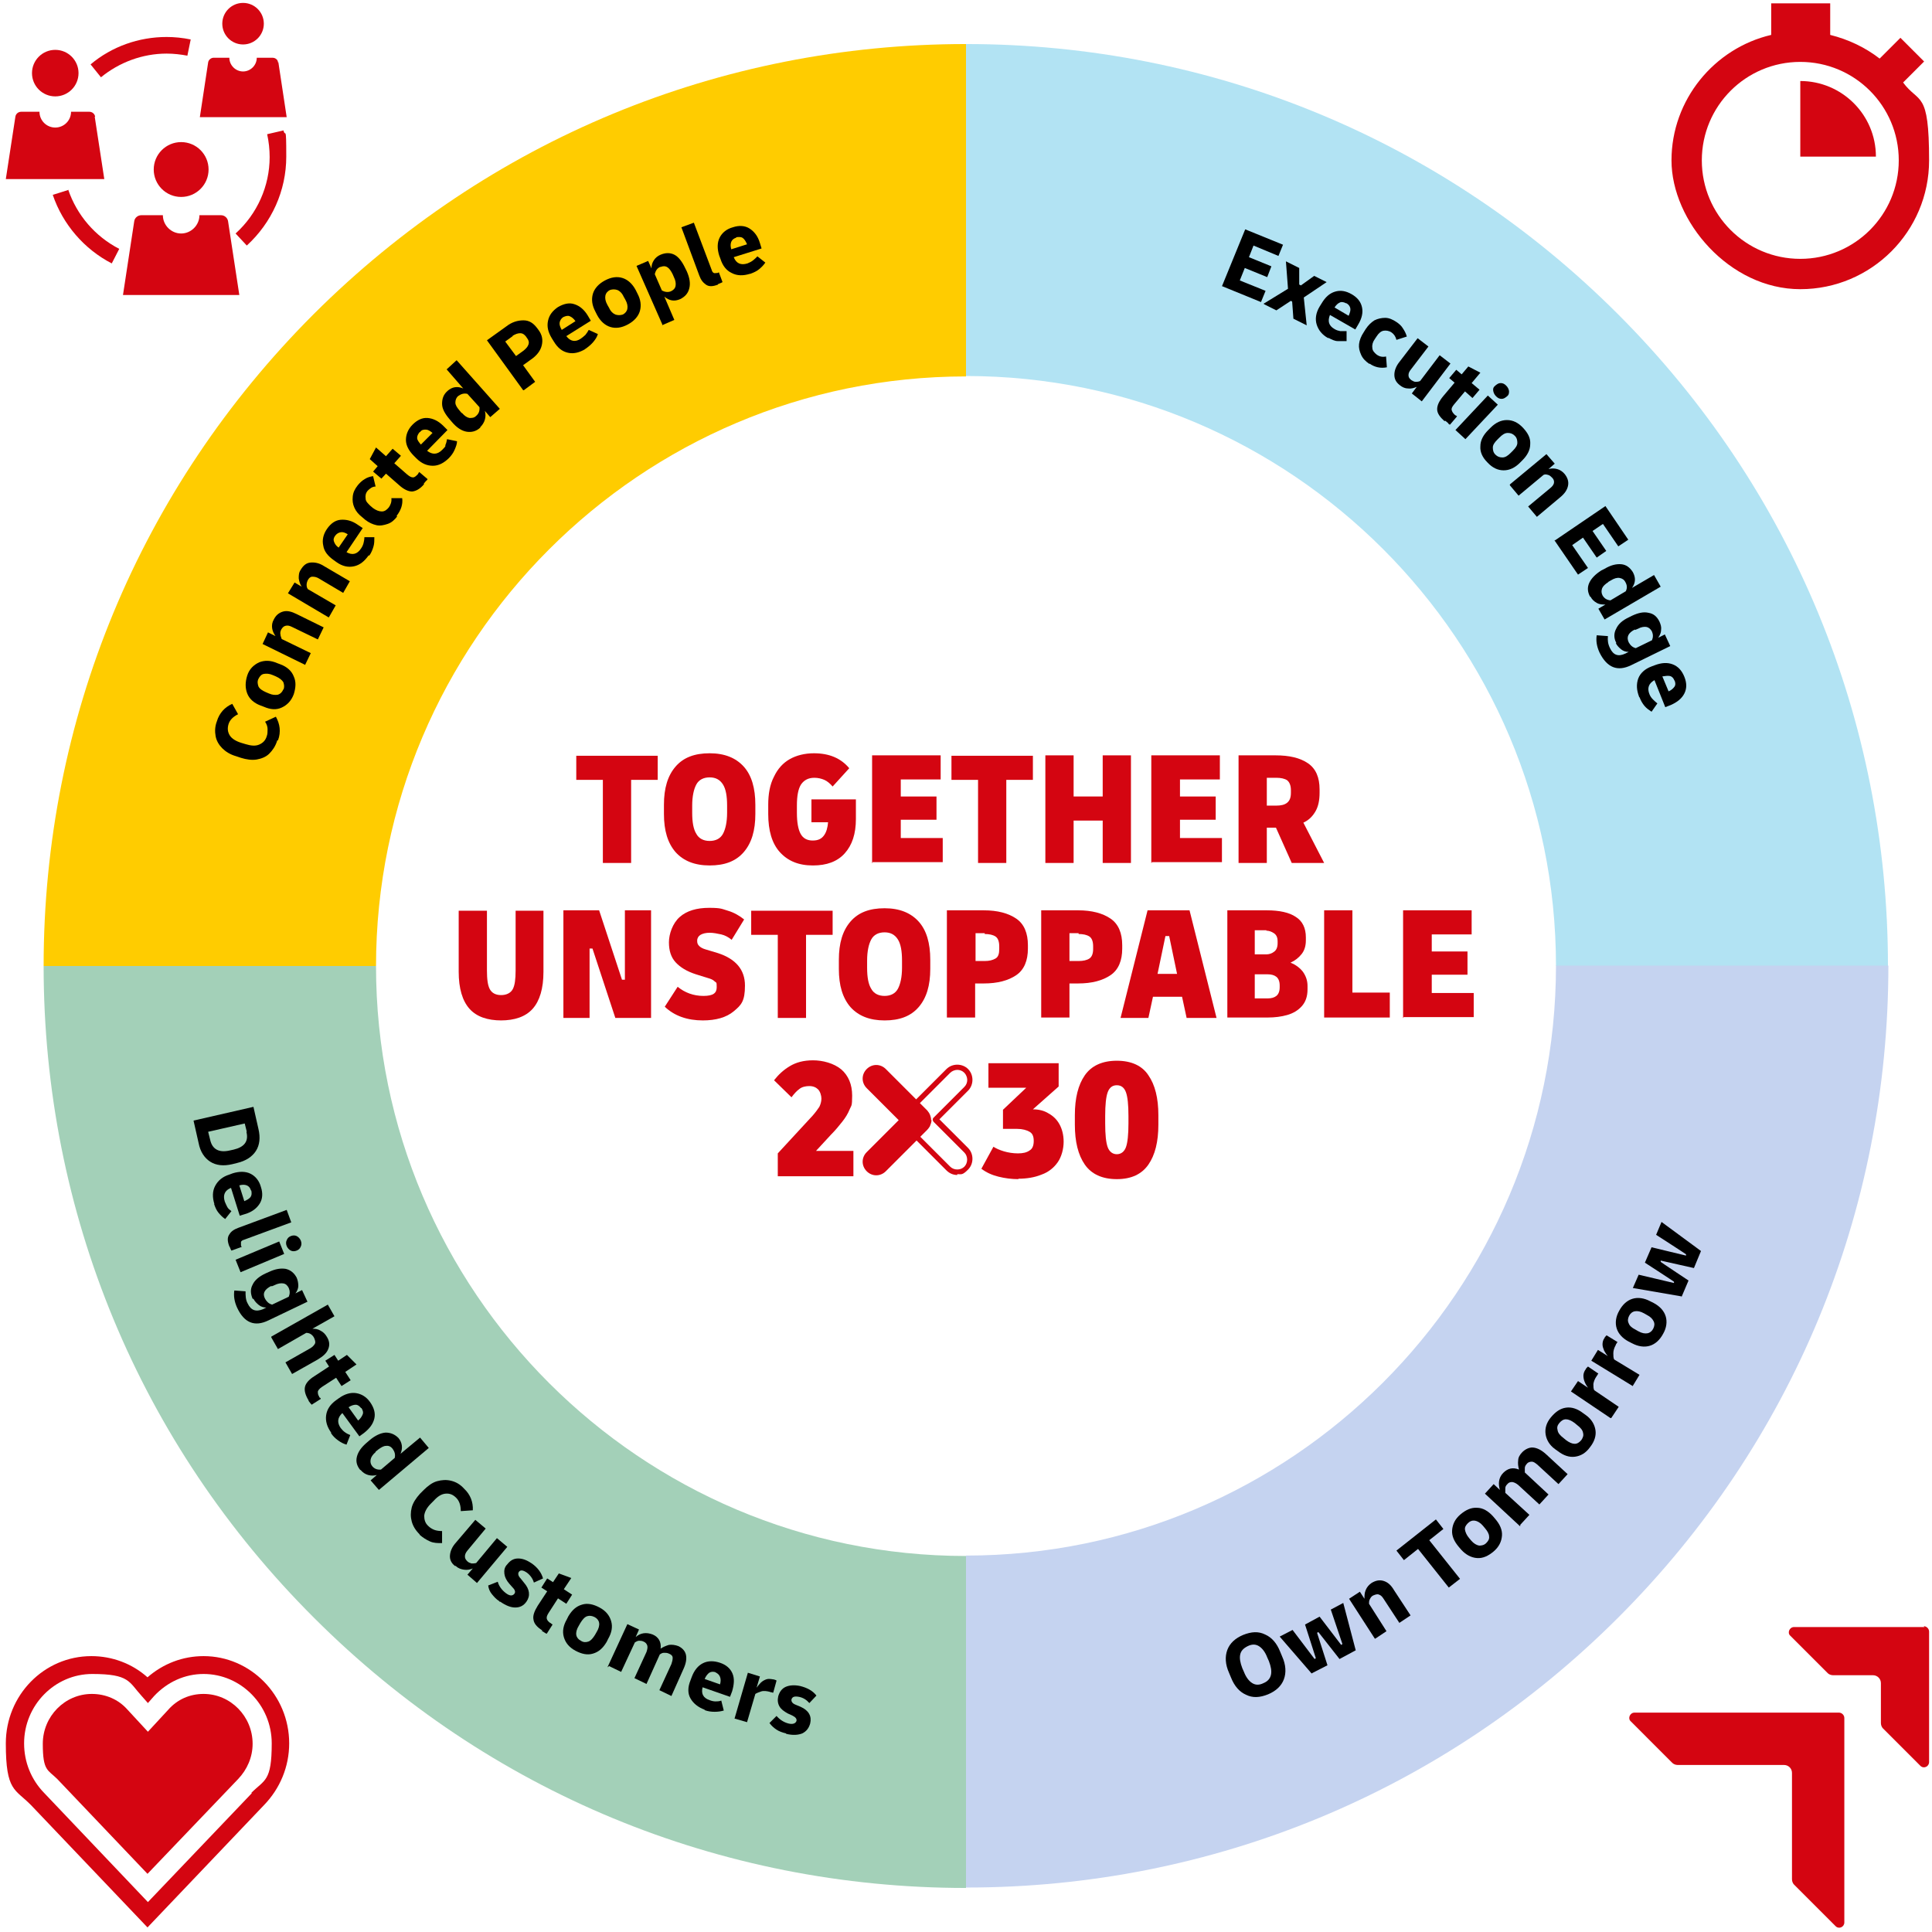<svg width="240" height="240" xmlns="http://www.w3.org/2000/svg" xmlns:xlink="http://www.w3.org/1999/xlink" xml:space="preserve" overflow="hidden"><g transform="translate(-362 -157)"><path d="M408.71 277 367.419 277C367.419 246.394 379.342 217.645 400.968 196.019 422.645 174.394 451.394 162.471 482 162.471L482 203.761C441.587 203.761 408.71 236.639 408.71 277.052L408.71 277.052Z" fill="#FFCC00"/><path d="M396.426 249.026C396.219 249.697 395.858 250.213 395.445 250.626 395.032 251.039 394.465 251.245 393.897 251.348 393.277 251.452 392.606 251.348 391.935 251.142L391.316 250.935C390.594 250.729 390.026 250.368 389.613 249.955 389.2 249.542 388.89 249.026 388.787 248.458 388.684 247.89 388.684 247.271 388.942 246.6 389.252 245.568 389.923 244.845 390.852 244.432L391.574 245.723C390.955 246.032 390.542 246.445 390.387 246.961 390.232 247.477 390.284 247.942 390.542 248.355 390.8 248.768 391.316 249.077 391.987 249.284L392.503 249.439C393.174 249.645 393.742 249.697 394.206 249.49 394.671 249.284 394.981 248.974 395.135 248.458 395.239 248.2 395.239 247.89 395.239 247.581 395.239 247.271 395.135 246.961 394.929 246.652L396.271 246.032C396.529 246.497 396.684 246.961 396.735 247.426 396.787 247.89 396.735 248.458 396.529 248.974L396.426 248.974C396.426 249.009 396.426 249.009 396.426 248.974Z"/><path d="M398.49 243.245C398.181 244.071 397.665 244.587 396.994 244.897 396.323 245.206 395.6 245.155 394.774 244.794L394.361 244.639C393.535 244.329 392.968 243.813 392.71 243.142 392.452 242.471 392.452 241.748 392.71 240.923 392.968 240.097 393.535 239.581 394.206 239.271 394.877 239.013 395.6 239.013 396.426 239.374L396.839 239.529C397.665 239.839 398.232 240.355 398.49 241.026 398.8 241.697 398.748 242.419 398.49 243.245ZM397.2 242.677C397.355 242.368 397.303 242.058 397.2 241.748 397.045 241.49 396.735 241.232 396.271 241.026L395.91 240.871C395.445 240.665 395.084 240.665 394.774 240.716 394.465 240.768 394.258 241.026 394.103 241.335 393.948 241.645 394 241.955 394.103 242.265 394.258 242.574 394.568 242.781 395.032 242.987L395.394 243.142C395.858 243.348 396.219 243.348 396.529 243.297 396.839 243.194 397.045 242.987 397.2 242.626L397.2 242.626Z"/><path d="M399.884 239.581 394.619 237 395.29 235.555 396.219 236.019C396.013 235.71 395.858 235.4 395.806 235.039 395.755 234.677 395.806 234.316 396.013 233.955 396.271 233.439 396.632 233.129 397.148 232.974 397.665 232.819 398.232 232.974 398.852 233.284L402.206 234.935 401.484 236.432 398.284 234.884C397.974 234.729 397.768 234.677 397.51 234.729 397.252 234.781 397.097 234.935 396.942 235.194 396.839 235.4 396.787 235.606 396.839 235.813 396.839 236.019 396.942 236.174 396.994 236.381L400.606 238.135 399.884 239.632 399.884 239.632C399.884 239.598 399.884 239.598 399.884 239.632Z"/><path d="M402.826 233.697 397.768 230.703 398.594 229.361 399.471 229.877C399.265 229.568 399.161 229.206 399.11 228.845 399.11 228.484 399.11 228.123 399.368 227.761 399.677 227.245 400.039 226.935 400.555 226.884 401.071 226.832 401.639 226.935 402.206 227.297L405.458 229.206 404.632 230.652 401.587 228.845C401.329 228.69 401.071 228.639 400.813 228.639 400.555 228.639 400.4 228.794 400.245 229.052 400.142 229.258 400.09 229.465 400.09 229.619 400.09 229.774 400.09 229.981 400.245 230.187L403.703 232.2 402.877 233.645 402.877 233.645C402.877 233.68 402.877 233.68 402.877 233.645Z"/><path d="M407.781 226.006C407.265 226.729 406.697 227.194 405.974 227.348 405.252 227.503 404.529 227.348 403.806 226.832L403.445 226.574C402.723 226.058 402.258 225.49 402.155 224.768 402 224.097 402.155 223.374 402.619 222.703 403.084 222.032 403.652 221.619 404.323 221.568 404.994 221.516 405.716 221.671 406.439 222.187L407.058 222.6 405.045 225.594C405.768 226.006 406.387 225.852 406.852 225.129 407.006 224.923 407.11 224.665 407.161 224.458 407.213 224.252 407.265 223.994 407.265 223.735L408.503 223.735C408.503 224.148 408.503 224.51 408.4 224.871 408.297 225.232 408.142 225.645 407.884 226.006L407.781 226.006ZM403.652 223.529C403.445 223.787 403.394 224.045 403.497 224.303 403.6 224.561 403.755 224.819 404.065 225.026L405.2 223.374C404.89 223.168 404.581 223.065 404.323 223.116 404.065 223.168 403.858 223.271 403.652 223.529L403.652 223.529Z"/><path d="M411.342 221.155C410.981 221.619 410.619 221.929 410.155 222.084 409.69 222.239 409.226 222.342 408.761 222.239 408.297 222.135 407.832 221.929 407.368 221.568L407.006 221.258C406.542 220.897 406.232 220.535 406.026 220.071 405.819 219.606 405.768 219.194 405.819 218.677 405.871 218.161 406.077 217.748 406.439 217.284 406.697 216.974 406.955 216.716 407.316 216.51 407.626 216.303 407.987 216.2 408.348 216.148L408.658 217.439C408.245 217.439 407.935 217.697 407.677 217.955 407.419 218.265 407.368 218.574 407.419 218.935 407.419 219.297 407.729 219.555 408.039 219.865L408.348 220.123C408.71 220.381 409.071 220.535 409.432 220.535 409.794 220.535 410.052 220.329 410.31 220.019 410.516 219.71 410.671 219.348 410.619 218.884L411.961 218.884C412.065 219.658 411.806 220.381 411.29 221.052L411.29 221.052 411.29 221.155C411.29 221.155 411.307 221.155 411.342 221.155Z"/><path d="M414.697 217.129C414.181 217.748 413.665 218.006 413.2 218.058 412.735 218.058 412.168 217.8 411.6 217.284L409.948 215.839 409.381 216.458 408.348 215.581 408.916 214.91 407.935 214.032 408.71 212.587 409.948 213.671 410.774 212.742 411.806 213.619 410.981 214.548 412.581 215.942C412.89 216.2 413.097 216.303 413.303 216.303 413.51 216.303 413.665 216.148 413.871 215.942 413.871 215.942 413.974 215.839 413.974 215.787 413.974 215.735 414.077 215.684 414.077 215.632L415.11 216.51C415.11 216.613 415.006 216.665 414.903 216.768 414.8 216.871 414.748 216.974 414.645 217.077L414.645 217.077C414.645 217.077 414.645 217.094 414.645 217.129Z"/><path d="M417.794 213.877C417.174 214.497 416.503 214.858 415.781 214.858 415.058 214.858 414.387 214.6 413.716 213.929L413.406 213.619C412.787 213 412.426 212.329 412.426 211.658 412.426 210.987 412.684 210.316 413.252 209.748 413.819 209.181 414.439 208.871 415.11 208.923 415.781 208.974 416.452 209.284 417.071 209.903L417.587 210.419 415.058 213C415.729 213.516 416.348 213.465 416.916 212.897 417.484 212.329 417.277 212.484 417.329 212.277 417.432 212.071 417.484 211.813 417.535 211.555L418.774 211.813C418.774 212.174 418.619 212.535 418.465 212.897 418.31 213.258 418.052 213.619 417.742 213.929L417.742 213.929C417.742 213.929 417.742 213.929 417.742 213.877ZM414.129 210.677C413.923 210.935 413.819 211.142 413.819 211.4 413.819 211.658 414.026 211.916 414.284 212.226L415.729 210.781C415.419 210.523 415.161 210.368 414.903 210.368 414.645 210.368 414.387 210.368 414.181 210.677 414.181 210.677 414.181 210.677 414.129 210.677Z"/><path d="M421.613 210.161C421.148 210.574 420.581 210.729 419.961 210.626 419.342 210.523 418.723 210.11 418.155 209.439L417.845 209.077C417.277 208.406 416.916 207.787 416.916 207.168 416.916 206.548 417.071 206.032 417.587 205.568 418.155 205.052 418.826 204.948 419.548 205.258L417.484 202.884 418.723 201.748 424.09 207.787 422.903 208.819 422.232 208.045C422.335 208.406 422.335 208.768 422.232 209.129 422.129 209.49 421.923 209.8 421.665 210.058L421.665 210.058C421.665 210.058 421.665 210.161 421.613 210.161ZM419.394 208.303C419.703 208.665 420.013 208.871 420.323 208.923 420.632 208.923 420.89 208.923 421.148 208.665 421.458 208.406 421.613 208.045 421.561 207.581L420.065 205.929C419.652 205.826 419.29 205.929 418.929 206.187 418.671 206.394 418.568 206.703 418.568 207.013 418.568 207.323 418.774 207.632 419.084 207.994L419.342 208.303C419.342 208.303 419.342 208.303 419.342 208.303Z"/><path d="M426.981 205.465 422.49 199.271 424.865 197.568C425.587 197 426.31 196.794 427.032 196.794 427.755 196.794 428.271 197.155 428.735 197.774L428.89 197.981C429.355 198.6 429.458 199.219 429.303 199.89 429.148 200.561 428.684 201.181 427.91 201.697L426.981 202.368 428.477 204.432 427.084 205.465 426.981 205.465ZM425.69 198.755 424.761 199.426 426.103 201.232 427.032 200.561C427.342 200.303 427.548 200.097 427.652 199.787 427.755 199.477 427.652 199.219 427.445 198.961L427.342 198.806C427.135 198.548 426.929 198.394 426.619 198.394 426.31 198.394 426.052 198.497 425.69 198.703 425.69 198.703 425.69 198.703 425.69 198.755Z"/><path d="M434.723 200.355C433.948 200.819 433.226 200.974 432.555 200.819 431.832 200.665 431.265 200.2 430.8 199.426L430.542 199.013C430.077 198.239 429.923 197.568 430.077 196.845 430.232 196.123 430.645 195.606 431.316 195.142 432.039 194.729 432.71 194.574 433.329 194.781 434 194.987 434.568 195.452 435.032 196.226L435.394 196.845 432.348 198.755C432.865 199.426 433.484 199.529 434.155 199.065 434.361 198.91 434.568 198.755 434.723 198.6 434.877 198.394 435.032 198.187 435.135 197.981L436.271 198.497C436.168 198.858 435.961 199.168 435.703 199.477 435.445 199.787 435.135 200.045 434.774 200.303L434.723 200.303ZM431.987 196.381C431.729 196.535 431.574 196.794 431.523 197.052 431.471 197.31 431.574 197.619 431.781 197.981L433.484 196.897C433.277 196.587 433.019 196.381 432.761 196.277 432.503 196.174 432.245 196.277 431.987 196.381L431.987 196.381Z"/><path d="M439.987 197.31C439.213 197.723 438.49 197.826 437.819 197.619 437.148 197.413 436.581 196.897 436.168 196.123L435.961 195.71C435.548 194.935 435.445 194.213 435.652 193.49 435.858 192.819 436.374 192.252 437.148 191.839 437.923 191.426 438.645 191.323 439.316 191.529 439.987 191.735 440.555 192.252 440.968 193.026L441.174 193.439C441.587 194.213 441.69 194.935 441.484 195.658 441.277 196.329 440.761 196.897 439.987 197.31ZM439.368 196.071C439.677 195.916 439.884 195.658 439.935 195.348 439.987 195.039 439.935 194.677 439.677 194.213L439.471 193.852C439.265 193.387 438.955 193.129 438.697 193.026 438.387 192.923 438.077 192.923 437.768 193.026 437.458 193.181 437.252 193.439 437.2 193.748 437.148 194.058 437.2 194.419 437.458 194.884L437.665 195.245C437.871 195.71 438.181 195.968 438.439 196.071 438.748 196.174 439.058 196.174 439.368 196.071L439.368 196.071Z"/><path d="M444.323 197.413 441.071 190.032 442.516 189.413 442.929 190.342C442.929 189.929 443.032 189.619 443.239 189.31 443.445 189 443.703 188.794 444.065 188.639 444.684 188.381 445.252 188.381 445.768 188.639 446.284 188.897 446.748 189.516 447.11 190.29L447.316 190.703C447.677 191.529 447.781 192.2 447.626 192.819 447.471 193.439 447.11 193.852 446.49 194.161 445.768 194.471 445.148 194.368 444.529 193.852L445.768 196.742 444.219 197.413 444.323 197.413C444.323 197.413 444.323 197.413 444.323 197.413ZM444.065 190.135C443.652 190.29 443.445 190.6 443.342 191.065L444.219 193.077C444.581 193.284 444.994 193.335 445.355 193.181 445.665 193.026 445.871 192.819 445.923 192.51 445.974 192.2 445.923 191.839 445.716 191.426L445.561 191.065C445.355 190.652 445.148 190.342 444.89 190.187 444.632 190.032 444.323 190.032 444.013 190.187L444.065 190.187C444.065 190.187 444.065 190.17 444.065 190.135Z"/><path d="M451.187 192.355C450.516 192.613 450.052 192.613 449.69 192.355 449.329 192.097 449.071 191.787 448.865 191.219L446.645 185.232 448.194 184.665 450.413 190.548C450.465 190.755 450.568 190.858 450.671 190.91 450.774 190.961 450.929 190.91 451.084 190.91 451.239 190.91 451.187 190.91 451.29 190.806L451.755 192.045C451.6 192.148 451.394 192.2 451.187 192.303L451.187 192.303Z"/><path d="M455.161 191.013C454.335 191.271 453.561 191.271 452.89 190.91 452.219 190.6 451.755 189.981 451.497 189.155L451.342 188.742C451.084 187.916 451.084 187.142 451.394 186.523 451.703 185.903 452.271 185.439 453.045 185.232 453.819 184.974 454.542 185.026 455.11 185.387 455.677 185.748 456.142 186.316 456.4 187.194L456.606 187.865 453.148 188.948C453.458 189.723 454.026 189.981 454.852 189.723 455.11 189.619 455.316 189.516 455.523 189.361 455.729 189.206 455.884 189.052 456.09 188.845L457.071 189.619C456.865 189.929 456.606 190.187 456.297 190.445 455.987 190.703 455.626 190.858 455.213 191.013L455.161 191.013ZM453.458 186.523C453.148 186.626 452.942 186.781 452.839 187.039 452.735 187.297 452.735 187.606 452.839 187.968L454.8 187.348C454.645 186.987 454.49 186.729 454.284 186.574 454.077 186.419 453.819 186.419 453.458 186.471L453.458 186.471Z"/><path d="M596.581 277 555.29 277C555.29 236.587 522.413 203.71 482 203.71L482 162.471C512.606 162.471 541.355 174.394 562.981 196.019 584.606 217.645 596.529 246.445 596.529 277L596.581 277Z" fill="#B2E3F3"/><path d="M513.794 192.561 516.684 185.49 521.381 187.4 520.813 188.794 517.716 187.503 517.148 188.948 519.935 190.084 519.419 191.426 516.632 190.29 516.013 191.839 519.213 193.129 518.645 194.523 513.845 192.561C513.845 192.561 513.794 192.561 513.794 192.561Z"/><path d="M519.058 194.677 522 192.871 521.742 189.465 523.394 190.29 523.394 192.355C523.445 192.355 523.6 192.458 523.6 192.458L525.252 191.271 526.8 192.045 523.961 193.955 524.323 197.413 522.671 196.587 522.516 194.471 522.361 194.368 520.555 195.555 519.006 194.781 519.006 194.781 519.006 194.677C519.041 194.677 519.041 194.677 519.006 194.677Z"/><path d="M527.006 199.013C526.232 198.6 525.768 197.981 525.561 197.31 525.355 196.639 525.458 195.865 525.923 195.09L526.181 194.677C526.645 193.903 527.161 193.439 527.832 193.232 528.503 193.026 529.174 193.129 529.897 193.542 530.619 193.955 531.032 194.471 531.187 195.142 531.342 195.813 531.187 196.535 530.723 197.31L530.361 197.929 527.213 196.123C526.903 196.897 527.058 197.465 527.781 197.877 528.039 198.032 528.245 198.084 528.503 198.135 528.761 198.135 528.968 198.135 529.277 198.135L529.277 199.374 528.194 199.374C527.781 199.374 527.419 199.168 527.006 198.961L527.006 198.961C527.006 198.961 527.006 198.978 527.006 199.013ZM529.226 194.677C528.916 194.523 528.658 194.471 528.452 194.574 528.194 194.677 527.987 194.884 527.781 195.194L529.535 196.226C529.69 195.865 529.794 195.555 529.742 195.297 529.69 195.039 529.535 194.832 529.277 194.677L529.226 194.677Z"/><path d="M532.116 202.213C531.652 201.903 531.29 201.542 531.084 201.077 530.877 200.613 530.774 200.2 530.826 199.735 530.877 199.271 531.084 198.755 531.394 198.29L531.652 197.877C531.961 197.413 532.323 197.052 532.735 196.794 533.148 196.587 533.613 196.484 534.077 196.484 534.542 196.484 535.006 196.69 535.471 197 535.781 197.206 536.09 197.465 536.297 197.826 536.503 198.135 536.658 198.445 536.761 198.806L535.471 199.219C535.368 198.806 535.161 198.497 534.852 198.29 534.542 198.084 534.181 198.032 533.871 198.084 533.561 198.135 533.252 198.394 532.994 198.806L532.787 199.116C532.529 199.477 532.426 199.839 532.477 200.2 532.477 200.561 532.735 200.819 533.045 201.077 533.355 201.284 533.716 201.387 534.181 201.284L534.284 202.626C533.51 202.781 532.787 202.626 532.116 202.161L532.116 202.161C532.116 202.161 532.116 202.178 532.116 202.213Z"/><path d="M535.884 204.845C535.419 204.484 535.213 204.071 535.213 203.555 535.213 203.039 535.419 202.471 535.884 201.903L538.103 199.013 539.445 200.045 537.277 202.884C537.071 203.142 536.968 203.348 536.968 203.606 536.968 203.865 537.071 204.019 537.329 204.226 537.484 204.329 537.69 204.432 537.845 204.432 538 204.432 538.206 204.432 538.413 204.329L540.839 201.129 542.181 202.161 538.619 206.858 537.381 205.877 538 205.052C537.639 205.206 537.277 205.31 536.916 205.258 536.555 205.258 536.194 205.103 535.884 204.845L535.884 204.845Z"/><path d="M541.458 209.335C540.89 208.819 540.529 208.355 540.529 207.839 540.529 207.323 540.787 206.806 541.303 206.187L542.697 204.535 542.026 203.968 542.903 202.935 543.574 203.503 544.4 202.523 545.897 203.297 544.813 204.587 545.794 205.413 544.916 206.445 543.987 205.619 542.645 207.219C542.387 207.529 542.284 207.735 542.335 207.942 542.387 208.148 542.49 208.303 542.697 208.51 542.697 208.51 542.8 208.613 542.852 208.613 542.903 208.613 542.955 208.716 543.006 208.716L542.129 209.748C542.026 209.748 541.923 209.645 541.871 209.542 541.768 209.439 541.665 209.387 541.561 209.284L541.458 209.284C541.458 209.284 541.458 209.301 541.458 209.335Z"/><path d="M542.8 210.419 546.826 206.135 548.065 207.271 544.039 211.555 542.8 210.419ZM547.858 206.239C547.652 206.032 547.548 205.826 547.497 205.568 547.445 205.31 547.497 205.103 547.755 204.897 548.013 204.69 548.168 204.587 548.426 204.587 548.684 204.587 548.89 204.69 549.097 204.897 549.303 205.103 549.406 205.31 549.458 205.568 549.458 205.826 549.458 206.032 549.2 206.239 548.942 206.445 548.787 206.548 548.529 206.548 548.271 206.548 548.065 206.445 547.858 206.239Z"/><path d="M546.774 214.445C546.155 213.826 545.845 213.155 545.897 212.432 545.897 211.71 546.258 211.039 546.877 210.419L547.187 210.11C547.806 209.49 548.477 209.181 549.2 209.181 549.923 209.181 550.594 209.49 551.213 210.161 551.832 210.832 552.142 211.452 552.09 212.174 552.09 212.897 551.729 213.568 551.11 214.187L550.8 214.497C550.181 215.116 549.51 215.426 548.787 215.426 548.065 215.426 547.394 215.116 546.774 214.445ZM547.755 213.465C548.013 213.723 548.271 213.826 548.632 213.826 548.994 213.826 549.303 213.619 549.665 213.258L549.923 213C550.284 212.639 550.49 212.329 550.49 212.019 550.49 211.71 550.439 211.4 550.181 211.142 549.923 210.884 549.665 210.781 549.303 210.781 548.942 210.781 548.632 210.987 548.271 211.348L548.013 211.606C547.652 211.968 547.445 212.277 547.445 212.587 547.445 212.897 547.497 213.206 547.755 213.465Z"/><path d="M549.561 217.181 554.103 213.413 555.135 214.6 554.361 215.271C554.723 215.168 555.084 215.168 555.445 215.271 555.806 215.374 556.116 215.581 556.374 215.89 556.735 216.355 556.89 216.819 556.787 217.335 556.684 217.852 556.374 218.316 555.806 218.781L552.916 221.206 551.832 219.916 554.568 217.645C554.826 217.439 554.981 217.232 555.032 217.026 555.084 216.819 555.032 216.561 554.826 216.355 554.671 216.2 554.516 216.045 554.31 215.994 554.103 215.942 553.948 215.89 553.742 215.994L550.645 218.574 549.561 217.284 549.561 217.284C549.561 217.284 549.561 217.267 549.561 217.232Z"/><path d="M555.135 224.148 561.432 219.865 564.271 224.045 563.032 224.871 561.123 222.084 559.832 222.961 561.535 225.439 560.348 226.265 558.645 223.787 557.303 224.716 559.265 227.555 558.026 228.381 555.084 224.097 555.135 224.097C555.135 224.131 555.135 224.131 555.135 224.097Z"/><path d="M559.523 231.116C559.213 230.548 559.161 229.981 559.419 229.413 559.677 228.845 560.194 228.329 560.916 227.865L561.329 227.658C562.103 227.194 562.774 227.039 563.394 227.09 564.013 227.142 564.477 227.503 564.839 228.071 565.2 228.742 565.2 229.361 564.735 230.032L567.471 228.432 568.297 229.877 561.329 233.955 560.555 232.613 561.432 232.097C561.019 232.097 560.71 232.097 560.348 231.89 559.987 231.684 559.781 231.477 559.574 231.116L559.523 231.116 559.523 231.116ZM561.794 229.31C561.381 229.568 561.123 229.826 561.019 230.084 560.916 230.394 560.916 230.652 561.071 230.961 561.277 231.323 561.587 231.529 562.052 231.581L563.961 230.445C564.168 230.032 564.116 229.671 563.91 229.31 563.755 229 563.497 228.845 563.187 228.794 562.877 228.742 562.516 228.845 562.103 229.103L561.742 229.31 561.794 229.31Z"/><path d="M562.774 236.845C562.464 236.277 562.464 235.658 562.774 235.09 563.032 234.523 563.548 234.058 564.323 233.697L564.735 233.49C565.51 233.129 566.181 232.974 566.8 233.129 567.419 233.232 567.832 233.594 568.142 234.213 568.297 234.574 568.4 234.884 568.348 235.245 568.348 235.606 568.194 235.916 567.987 236.226L568.813 235.813 569.484 237.258 564.632 239.632C562.929 240.458 561.639 239.942 560.71 238.084 560.348 237.31 560.245 236.587 560.348 235.916L561.742 236.019C561.69 236.535 561.742 237 562 237.516 562.413 238.394 563.032 238.6 563.91 238.187L564.323 237.981C563.961 237.981 563.652 237.877 563.394 237.671 563.135 237.465 562.877 237.206 562.723 236.897L562.774 236.897ZM565.097 235.194C564.271 235.606 564.013 236.123 564.323 236.794 564.529 237.155 564.787 237.413 565.2 237.516L567.213 236.535C567.368 236.174 567.368 235.813 567.213 235.452 567.058 235.142 566.8 234.935 566.542 234.884 566.284 234.832 565.871 234.884 565.51 235.09L565.148 235.245 565.097 235.245C565.097 235.211 565.097 235.211 565.097 235.245Z"/><path d="M565.613 243.555C565.303 242.729 565.252 242.006 565.51 241.284 565.768 240.613 566.335 240.097 567.161 239.787L567.574 239.632C568.4 239.323 569.123 239.271 569.794 239.529 570.464 239.787 570.929 240.303 571.239 241.077 571.548 241.852 571.548 242.523 571.239 243.142 570.929 243.761 570.361 244.226 569.535 244.587L568.865 244.845 567.523 241.49C566.8 241.903 566.594 242.471 566.903 243.245 567.006 243.503 567.161 243.71 567.316 243.865 567.471 244.019 567.677 244.226 567.884 244.381L567.161 245.413C566.852 245.206 566.542 245 566.284 244.69 566.026 244.381 565.819 244.019 565.665 243.606L565.613 243.606C565.613 243.572 565.613 243.555 565.613 243.555ZM570 241.542C569.897 241.232 569.69 241.026 569.432 240.974 569.174 240.923 568.865 240.974 568.503 241.026L569.277 242.884C569.639 242.729 569.845 242.523 570 242.316 570.155 242.11 570.155 241.8 570 241.49L570 241.49Z"/><path d="M482 391.529C451.394 391.529 422.645 379.606 401.019 357.981 379.342 336.355 367.419 307.606 367.419 277L408.71 277C408.71 317.413 441.587 350.29 482 350.29L482 391.581 482 391.581Z" fill="#A3D0B8"/><path d="M386.052 296.2 393.484 294.497 394.103 297.232C394.361 298.316 394.258 299.245 393.794 299.968 393.329 300.69 392.555 301.206 391.471 301.465L390.852 301.619C389.768 301.877 388.839 301.774 388.116 301.31 387.394 300.845 386.877 300.071 386.671 298.987L386.052 296.252 386.052 296.252C386.052 296.217 386.052 296.217 386.052 296.252ZM392.658 297.594 392.4 296.561 387.858 297.594 388.116 298.626C388.374 299.761 389.2 300.226 390.542 299.916L391.006 299.813C392.348 299.503 392.916 298.781 392.606 297.594L392.606 297.594Z"/><path d="M388.632 306.574C388.374 305.748 388.374 304.974 388.735 304.303 389.097 303.632 389.665 303.168 390.49 302.91L390.903 302.755C391.729 302.497 392.503 302.497 393.123 302.806 393.742 303.116 394.206 303.684 394.413 304.458 394.671 305.232 394.619 305.955 394.258 306.523 393.897 307.09 393.329 307.555 392.452 307.813L391.781 308.019 390.697 304.561C389.923 304.871 389.665 305.439 389.923 306.265 390.026 306.523 390.129 306.729 390.232 306.935 390.335 307.142 390.542 307.297 390.748 307.452L389.974 308.432C389.665 308.226 389.406 307.968 389.148 307.658 388.89 307.348 388.735 306.987 388.581 306.523L388.581 306.523C388.581 306.557 388.581 306.574 388.581 306.574ZM393.174 304.871C393.071 304.561 392.916 304.355 392.658 304.252 392.4 304.148 392.09 304.148 391.729 304.252L392.348 306.213C392.71 306.058 392.968 305.903 393.123 305.697 393.277 305.49 393.277 305.232 393.226 304.923L393.226 304.923C393.226 304.888 393.226 304.888 393.226 304.923Z"/><path d="M390.49 311.839C390.232 311.168 390.232 310.703 390.49 310.342 390.697 309.981 391.058 309.723 391.626 309.516L397.613 307.297 398.181 308.845 392.297 311.013C392.09 311.065 391.987 311.168 391.935 311.271L391.935 311.684C391.935 311.735 391.935 311.787 392.039 311.89L390.748 312.355C390.645 312.2 390.594 311.994 390.49 311.787L390.49 311.787C390.49 311.787 390.49 311.839 390.542 311.839Z"/><path d="M391.265 313.49 396.684 311.219 397.303 312.768 391.884 315.039C391.884 315.039 391.265 313.49 391.265 313.49ZM397.613 311.787C397.51 311.529 397.51 311.271 397.613 311.065 397.716 310.806 397.871 310.652 398.129 310.548 398.387 310.445 398.645 310.445 398.852 310.548 399.058 310.652 399.265 310.858 399.368 311.116 399.471 311.374 399.471 311.632 399.368 311.839 399.265 312.097 399.11 312.252 398.852 312.355 398.594 312.458 398.335 312.458 398.129 312.355 397.923 312.252 397.716 312.045 397.613 311.787L397.613 311.787Z"/><path d="M393.381 318.342C393.123 317.723 393.071 317.155 393.381 316.587 393.639 316.019 394.206 315.555 394.981 315.194L395.445 314.987C396.219 314.626 396.89 314.523 397.51 314.626 398.129 314.781 398.542 315.142 398.852 315.71 399.006 316.071 399.058 316.432 399.058 316.742 399.058 317.052 398.903 317.413 398.697 317.671L399.523 317.258 400.194 318.703 395.342 321.026C393.639 321.852 392.348 321.335 391.471 319.477 391.11 318.703 391.006 317.981 391.11 317.31L392.503 317.413C392.503 317.929 392.503 318.445 392.761 318.91 393.174 319.787 393.794 319.994 394.671 319.632L395.084 319.426C394.723 319.426 394.413 319.323 394.155 319.116 393.897 318.91 393.639 318.652 393.484 318.342L393.381 318.342ZM395.703 316.742C394.877 317.155 394.568 317.671 394.929 318.342 395.135 318.703 395.394 318.961 395.806 319.065L397.871 318.084C398.026 317.723 398.026 317.361 397.871 317 397.716 316.69 397.51 316.484 397.2 316.432 396.89 316.381 396.529 316.432 396.116 316.639L395.755 316.794 395.755 316.794C395.755 316.759 395.755 316.759 395.755 316.794Z"/><path d="M395.703 323.039 402.723 319.065 403.548 320.51 400.813 322.058C401.174 322.058 401.535 322.11 401.845 322.316 402.155 322.471 402.413 322.729 402.619 323.09 402.929 323.606 402.981 324.071 402.774 324.587 402.568 325.103 402.155 325.465 401.484 325.877L398.284 327.684 397.458 326.239 400.555 324.484C400.813 324.329 401.019 324.123 401.123 323.916 401.226 323.71 401.123 323.452 401.019 323.194 400.916 322.987 400.761 322.832 400.606 322.729 400.452 322.626 400.245 322.574 400.039 322.574L396.529 324.587 395.703 323.142 395.703 323.142 395.703 323.039Z"/><path d="M400.348 330.987C399.935 330.316 399.781 329.748 399.884 329.284 399.987 328.819 400.4 328.355 401.071 327.942L402.877 326.755 402.413 326.032 403.548 325.31 404.013 326.032 405.097 325.31 406.284 326.497 404.89 327.426 405.561 328.458 404.426 329.181 403.755 328.148 402 329.284C401.69 329.49 401.535 329.697 401.484 329.852 401.484 330.058 401.484 330.265 401.639 330.471 401.639 330.523 401.639 330.574 401.742 330.626 401.845 330.677 401.845 330.729 401.845 330.781L400.71 331.503C400.71 331.452 400.555 331.348 400.503 331.245 400.4 331.142 400.348 331.039 400.297 330.935L400.297 330.935Z"/><path d="M403.135 334.961C402.619 334.239 402.413 333.516 402.516 332.794 402.619 332.071 403.032 331.452 403.755 330.935L404.116 330.677C404.839 330.161 405.561 329.955 406.232 330.058 406.903 330.161 407.523 330.523 407.987 331.194 408.452 331.865 408.658 332.535 408.503 333.206 408.348 333.877 407.935 334.445 407.213 335.013L406.645 335.426 404.529 332.535C403.91 333.103 403.858 333.723 404.323 334.394 404.477 334.6 404.684 334.806 404.839 334.91 405.045 335.065 405.252 335.168 405.51 335.271L405.045 336.458C404.684 336.355 404.374 336.2 404.013 335.942 403.652 335.684 403.394 335.426 403.135 335.065L403.135 335.065 403.135 334.961 403.135 334.961ZM406.852 331.916C406.645 331.658 406.439 331.503 406.181 331.503 405.923 331.503 405.613 331.606 405.303 331.813L406.49 333.465C406.8 333.206 406.955 332.948 407.058 332.69 407.161 332.432 407.058 332.174 406.903 331.916L406.903 331.916Z"/><path d="M406.748 339.606C406.335 339.09 406.181 338.574 406.335 337.955 406.49 337.335 406.903 336.768 407.574 336.2L407.935 335.89C408.606 335.323 409.277 335.013 409.897 334.961 410.516 334.961 411.032 335.168 411.497 335.632 411.961 336.2 412.065 336.871 411.755 337.594L414.181 335.581 415.265 336.871 409.071 342.084 408.039 340.897 408.813 340.226C408.452 340.329 408.09 340.329 407.729 340.226 407.368 340.123 407.058 339.916 406.8 339.606 406.8 339.606 406.8 339.606 406.8 339.606ZM408.658 337.387C408.297 337.697 408.09 338.006 408.039 338.316 407.987 338.626 408.039 338.884 408.245 339.142 408.503 339.452 408.865 339.606 409.329 339.555L411.032 338.11C411.135 337.697 411.032 337.335 410.774 336.974 410.568 336.716 410.31 336.561 409.948 336.613 409.639 336.613 409.329 336.819 408.968 337.077L408.658 337.335 408.658 337.335C408.658 337.37 408.658 337.387 408.658 337.387Z"/><path d="M414.129 347.606C413.613 347.09 413.303 346.574 413.148 346.006 412.994 345.439 412.994 344.871 413.148 344.252 413.303 343.684 413.665 343.116 414.181 342.548L414.645 342.084C415.161 341.568 415.729 341.155 416.297 341 416.865 340.845 417.432 340.794 418.052 340.948 418.671 341.103 419.187 341.413 419.652 341.929 420.426 342.652 420.787 343.581 420.735 344.613L419.239 344.716C419.239 344.045 419.084 343.477 418.671 343.065 418.258 342.652 417.845 342.497 417.329 342.548 416.813 342.6 416.348 342.91 415.884 343.426L415.523 343.787C415.006 344.303 414.748 344.819 414.697 345.284 414.697 345.748 414.8 346.213 415.213 346.574 415.419 346.781 415.677 346.935 415.935 347.039 416.194 347.142 416.555 347.194 416.916 347.194L416.916 348.69C416.348 348.69 415.884 348.69 415.419 348.484 414.955 348.277 414.542 348.019 414.129 347.658L414.129 347.658Z"/><path d="M418.516 351.529C418.052 351.168 417.845 350.703 417.897 350.187 417.948 349.671 418.155 349.155 418.671 348.587L421.045 345.8 422.335 346.884 420.065 349.619C419.858 349.877 419.755 350.084 419.755 350.342 419.755 350.6 419.858 350.755 420.065 350.961 420.219 351.116 420.426 351.168 420.581 351.219 420.787 351.219 420.942 351.219 421.148 351.168L423.729 348.071 425.019 349.155 421.252 353.645 420.065 352.613 420.735 351.839C420.374 351.994 420.013 352.045 419.652 351.994 419.29 351.942 418.929 351.839 418.619 351.529L418.516 351.529Z"/><path d="M424.039 355.916C423.626 355.658 423.368 355.348 423.11 355.039 422.852 354.729 422.697 354.368 422.645 353.955L423.832 353.49C423.987 354.058 424.348 354.523 424.813 354.884 425.277 355.245 425.639 355.297 425.897 354.987 426.052 354.781 426 354.523 425.69 354.213L425.277 353.748C424.916 353.335 424.71 352.923 424.658 352.51 424.606 352.097 424.658 351.684 425.019 351.323 425.381 350.858 425.794 350.6 426.361 350.6 426.929 350.6 427.445 350.806 428.065 351.219 428.787 351.735 429.252 352.355 429.458 353.077L428.323 353.594C428.168 353.077 427.858 352.665 427.445 352.355 426.981 352.045 426.671 351.994 426.465 352.252 426.31 352.458 426.361 352.768 426.671 353.077L427.084 353.594C427.806 354.419 427.91 355.245 427.394 355.968 427.032 356.484 426.568 356.69 426 356.69 425.432 356.69 424.813 356.432 424.142 355.968L424.039 355.968C424.039 355.933 424.039 355.916 424.039 355.916Z"/><path d="M429.355 359.529C428.684 359.116 428.323 358.652 428.271 358.187 428.168 357.723 428.374 357.155 428.787 356.484L429.974 354.677 429.252 354.213 429.974 353.077 430.697 353.542 431.419 352.458 432.968 353.026 432.039 354.419 433.071 355.09 432.348 356.226 431.316 355.555 430.181 357.31C429.974 357.619 429.871 357.877 429.923 358.084 429.974 358.29 430.129 358.445 430.335 358.6 430.387 358.6 430.439 358.652 430.49 358.703 430.542 358.755 430.594 358.755 430.645 358.806L429.923 359.942C429.819 359.942 429.716 359.839 429.613 359.787 429.51 359.735 429.406 359.632 429.252 359.581L429.355 359.581Z"/><path d="M433.484 362.058C432.71 361.645 432.245 361.077 432.039 360.355 431.832 359.632 431.987 358.91 432.4 358.187L432.606 357.774C433.071 357 433.587 356.535 434.31 356.329 434.981 356.123 435.703 356.277 436.477 356.69 437.252 357.103 437.716 357.671 437.923 358.394 438.129 359.116 437.974 359.839 437.561 360.561L437.355 360.974C436.89 361.748 436.374 362.213 435.652 362.419 434.981 362.626 434.258 362.471 433.484 362.058ZM434.155 360.819C434.465 361.026 434.774 361.026 435.084 360.923 435.394 360.819 435.652 360.51 435.91 360.097L436.116 359.735C436.374 359.323 436.477 358.91 436.426 358.6 436.374 358.29 436.168 358.032 435.858 357.877 435.548 357.723 435.239 357.671 434.929 357.774 434.619 357.877 434.361 358.187 434.103 358.6L433.897 358.961C433.639 359.374 433.535 359.787 433.587 360.097 433.639 360.406 433.845 360.665 434.155 360.819Z"/><path d="M437.458 364.123 439.935 358.755 441.381 359.426 440.968 360.355C441.277 360.097 441.587 359.942 441.948 359.89 442.31 359.839 442.671 359.89 443.084 360.045 443.806 360.355 444.168 360.974 444.065 361.8 444.374 361.594 444.735 361.439 445.097 361.335 445.458 361.284 445.871 361.335 446.284 361.49 446.8 361.748 447.11 362.11 447.213 362.574 447.316 363.09 447.213 363.658 446.903 364.329L445.406 367.684 443.91 366.961 445.406 363.71C445.51 363.4 445.561 363.194 445.561 362.935 445.561 362.677 445.355 362.523 445.097 362.419 444.89 362.316 444.684 362.316 444.477 362.316 444.271 362.316 444.116 362.419 443.961 362.523L442.31 366.187 440.813 365.465 442.31 362.213C442.413 361.903 442.465 361.645 442.413 361.439 442.361 361.232 442.206 361.026 441.948 360.923 441.742 360.819 441.535 360.819 441.381 360.819 441.226 360.819 441.019 360.923 440.865 361.026L439.161 364.69 437.665 363.968 437.665 363.968 437.458 364.123 437.458 364.123Z"/><path d="M449.535 369.387C448.71 369.077 448.142 368.613 447.781 367.994 447.419 367.374 447.419 366.6 447.781 365.723L447.935 365.31C448.245 364.484 448.71 363.916 449.329 363.606 449.948 363.297 450.671 363.297 451.445 363.555 452.219 363.813 452.735 364.277 452.994 364.897 453.252 365.516 453.2 366.239 452.942 367.116L452.684 367.787 449.277 366.6C449.071 367.426 449.381 367.942 450.155 368.2 450.413 368.303 450.671 368.355 450.877 368.355 451.084 368.355 451.342 368.355 451.6 368.252L451.91 369.49C451.548 369.594 451.187 369.645 450.774 369.645 450.361 369.645 449.948 369.594 449.535 369.439L449.535 369.439C449.535 369.404 449.535 369.404 449.535 369.439ZM450.929 364.742C450.619 364.639 450.361 364.639 450.103 364.794 449.897 364.948 449.69 365.206 449.535 365.568L451.445 366.239C451.548 365.877 451.548 365.568 451.445 365.31 451.342 365.052 451.187 364.897 450.877 364.742L450.929 364.742Z"/><path d="M453.252 370.471 454.903 364.794 456.4 365.258 455.987 366.652C456.142 366.445 456.297 366.239 456.503 366.032 456.71 365.826 456.916 365.723 457.174 365.619 457.432 365.516 457.742 365.568 458.052 365.619 458.103 365.619 458.155 365.619 458.258 365.671 458.361 365.723 458.361 365.671 458.465 365.774L458.052 367.271C458 367.271 457.948 367.271 457.845 367.219 457.794 367.219 457.69 367.219 457.639 367.168 457.226 367.065 456.865 367.013 456.555 367.116 456.245 367.219 455.987 367.323 455.832 367.426L454.8 370.935 453.2 370.471 453.252 370.471Z"/><path d="M459.652 372.329C459.187 372.226 458.774 372.071 458.465 371.865 458.155 371.658 457.845 371.4 457.587 371.039L458.465 370.161C458.877 370.626 459.342 370.935 459.91 371.09 460.477 371.245 460.839 371.09 460.942 370.781 460.994 370.523 460.839 370.316 460.426 370.11L459.858 369.852C459.394 369.594 459.032 369.335 458.826 368.974 458.619 368.613 458.568 368.2 458.671 367.735 458.826 367.168 459.135 366.755 459.6 366.548 460.065 366.342 460.684 366.29 461.406 366.445 462.232 366.652 462.955 367.013 463.419 367.632L462.542 368.561C462.181 368.148 461.768 367.89 461.252 367.787 460.684 367.684 460.426 367.787 460.323 368.097 460.271 368.355 460.426 368.613 460.839 368.768L461.458 369.026C462.49 369.49 462.852 370.213 462.645 371.09 462.49 371.658 462.181 372.071 461.665 372.329 461.148 372.535 460.477 372.587 459.652 372.381L459.652 372.381C459.652 372.346 459.652 372.346 459.652 372.381Z"/><path d="M482 391.529 482 350.239C522.413 350.239 555.29 317.361 555.29 276.948L596.581 276.948C596.581 307.555 584.658 336.303 563.032 357.929 541.406 379.555 512.606 391.477 482.052 391.477L482 391.477Z" fill="#C5D3F0"/><path d="M519.523 367.477C518.49 367.89 517.613 367.942 516.787 367.529 515.961 367.168 515.342 366.445 514.929 365.413L514.671 364.794C514.206 363.761 514.155 362.781 514.464 361.955 514.774 361.129 515.445 360.51 516.426 360.097 517.458 359.684 518.335 359.632 519.161 360.045 519.987 360.406 520.606 361.129 521.019 362.161L521.277 362.781C521.742 363.813 521.794 364.794 521.484 365.619 521.174 366.445 520.503 367.065 519.523 367.477ZM518.955 366.084C519.471 365.877 519.781 365.516 519.884 365.052 519.987 364.587 519.884 364.019 519.626 363.348L519.419 362.884C519.161 362.213 518.8 361.748 518.387 361.49 517.974 361.232 517.51 361.232 516.994 361.49 516.477 361.748 516.168 362.058 516.065 362.523 515.961 362.987 516.065 363.555 516.323 364.226L516.529 364.69C516.787 365.361 517.148 365.826 517.561 366.084 517.974 366.342 518.439 366.342 518.955 366.084Z"/><path d="M524.942 364.897 520.968 360.303 522.568 359.477 525.303 363.09 525.458 362.987 524.116 358.806 525.923 357.826 528.606 361.335 528.761 361.232 527.316 356.948 528.865 356.123 530.413 362.006 528.4 363.09 525.768 359.735 525.613 359.839 526.903 363.865 524.89 364.897 524.942 364.897Z"/><path d="M532.787 360.561 529.587 355.606 530.929 354.729 531.497 355.606C531.497 355.245 531.497 354.884 531.652 354.523 531.806 354.161 532.013 353.903 532.374 353.645 532.89 353.335 533.355 353.232 533.871 353.387 534.387 353.542 534.8 353.903 535.161 354.523L537.226 357.671 535.832 358.6 533.871 355.606C533.716 355.348 533.51 355.142 533.303 355.09 533.097 354.987 532.839 355.09 532.581 355.194 532.374 355.297 532.271 355.452 532.168 355.658 532.065 355.865 532.065 356.019 532.065 356.226L534.232 359.632 532.839 360.561 532.787 360.561 532.787 360.561Z"/><path d="M541.974 354.213 538.155 349.413 536.4 350.806 535.471 349.619 540.374 345.748 541.303 346.935 539.548 348.329 543.368 353.129 541.974 354.213 541.974 354.213Z"/><path d="M547.548 349.723C546.877 350.29 546.206 350.6 545.484 350.548 544.761 350.497 544.09 350.135 543.523 349.516L543.213 349.155C542.645 348.484 542.335 347.813 542.387 347.09 542.439 346.368 542.748 345.697 543.419 345.129 544.09 344.561 544.761 344.252 545.484 344.303 546.206 344.303 546.877 344.716 547.445 345.335L547.755 345.697C548.323 346.368 548.632 347.039 548.581 347.761 548.529 348.484 548.219 349.155 547.548 349.723L547.548 349.723ZM546.619 348.69C546.877 348.432 547.032 348.174 546.981 347.865 546.981 347.555 546.774 347.194 546.464 346.832L546.206 346.523C545.897 346.161 545.535 345.955 545.226 345.903 544.916 345.852 544.606 345.955 544.348 346.213 544.09 346.471 543.935 346.729 543.987 347.039 544.039 347.348 544.194 347.71 544.503 348.071L544.761 348.381C545.071 348.742 545.432 348.948 545.742 349 546.052 349 546.361 348.948 546.619 348.69Z"/><path d="M550.8 346.574 546.464 342.548 547.548 341.361 548.323 342.084C548.219 341.723 548.168 341.361 548.219 341 548.271 340.639 548.426 340.277 548.735 339.968 549.303 339.4 549.923 339.245 550.697 339.555 550.594 339.194 550.542 338.781 550.594 338.419 550.594 338.058 550.8 337.697 551.11 337.387 551.419 337.077 551.935 336.768 552.452 336.819 552.968 336.871 553.484 337.129 554.052 337.645L556.735 340.123 555.6 341.361 552.968 338.935C552.71 338.729 552.503 338.574 552.297 338.574 552.09 338.574 551.832 338.626 551.677 338.832 551.523 338.987 551.419 339.194 551.419 339.348L551.419 339.916 554.361 342.652 553.226 343.89 550.594 341.465C550.335 341.258 550.129 341.155 549.871 341.103 549.613 341.103 549.406 341.155 549.252 341.361 549.097 341.516 548.994 341.671 548.994 341.877L548.994 342.445 551.987 345.181 550.852 346.419 550.852 346.419 550.852 346.574C550.817 346.574 550.817 346.574 550.852 346.574Z"/><path d="M559.523 336.768C559.006 337.49 558.387 337.852 557.665 337.955 556.942 338.058 556.219 337.8 555.548 337.284L555.187 337.026C554.464 336.51 554.103 335.839 554 335.168 553.897 334.445 554.103 333.723 554.671 333.052 555.239 332.381 555.806 331.968 556.529 331.865 557.252 331.761 557.974 332.019 558.645 332.535L559.006 332.794C559.729 333.31 560.09 333.981 560.194 334.652 560.297 335.323 560.09 336.045 559.523 336.768L559.523 336.768ZM558.439 335.89C558.645 335.581 558.748 335.323 558.645 334.961 558.594 334.652 558.335 334.342 557.923 334.032L557.613 333.774C557.2 333.465 556.839 333.31 556.529 333.31 556.219 333.31 555.961 333.465 555.703 333.774 555.445 334.084 555.394 334.342 555.497 334.703 555.548 335.013 555.806 335.323 556.219 335.632L556.529 335.89C556.942 336.2 557.303 336.355 557.613 336.355 557.923 336.355 558.181 336.2 558.439 335.89Z"/><path d="M562.052 333.155 557.148 329.852 558.026 328.561 559.265 329.387C559.11 329.181 558.955 328.923 558.852 328.665 558.748 328.406 558.697 328.148 558.697 327.89 558.697 327.632 558.8 327.323 559.006 327.065 559.006 327.013 559.058 326.961 559.11 326.91 559.161 326.858 559.213 326.806 559.265 326.755L560.555 327.632C560.555 327.632 560.452 327.735 560.452 327.787 560.452 327.839 560.348 327.89 560.348 327.942 560.09 328.303 559.987 328.613 559.935 328.923 559.935 329.232 559.935 329.49 560.039 329.697L563.084 331.761 562.155 333.155 562.052 333.155Z"/><path d="M564.735 329.129 559.677 326.032 560.503 324.69 561.742 325.465C561.535 325.258 561.432 325.052 561.277 324.794 561.174 324.535 561.071 324.277 561.071 324.019 561.071 323.761 561.123 323.452 561.329 323.194 561.329 323.142 561.381 323.09 561.432 323.039 561.432 323.039 561.484 322.935 561.587 322.884L562.929 323.71C562.929 323.71 562.877 323.813 562.826 323.865 562.826 323.916 562.723 323.968 562.723 324.071 562.516 324.432 562.413 324.794 562.413 325.103 562.413 325.413 562.413 325.671 562.516 325.877L565.665 327.787 564.787 329.232 564.787 329.232 564.787 329.129Z"/><path d="M568.606 322.677C568.194 323.452 567.626 323.968 566.955 324.174 566.284 324.381 565.51 324.277 564.735 323.865L564.323 323.658C563.548 323.245 563.032 322.677 562.826 322.006 562.619 321.335 562.723 320.561 563.135 319.839 563.548 319.065 564.116 318.548 564.787 318.342 565.458 318.135 566.232 318.239 567.006 318.652L567.419 318.858C568.194 319.271 568.71 319.839 568.916 320.51 569.123 321.181 569.019 321.955 568.606 322.677L568.606 322.677ZM567.368 322.058C567.523 321.748 567.574 321.439 567.419 321.129 567.265 320.819 567.006 320.561 566.594 320.355L566.232 320.148C565.768 319.89 565.406 319.839 565.097 319.89 564.787 319.942 564.529 320.148 564.374 320.458 564.219 320.768 564.168 321.077 564.323 321.387 564.426 321.697 564.735 321.955 565.148 322.161L565.51 322.368C565.974 322.626 566.335 322.677 566.645 322.626 566.955 322.574 567.213 322.368 567.368 322.058Z"/><path d="M570.826 318.032 564.839 317 565.561 315.348 569.948 316.381 569.948 316.226C570 316.226 566.335 313.852 566.335 313.852L567.161 311.942 571.445 312.974 571.445 312.819C571.497 312.819 567.729 310.394 567.729 310.394L568.4 308.794 573.303 312.406 572.426 314.523 568.297 313.594 568.297 313.748C568.245 313.748 571.755 316.071 571.755 316.071L570.877 318.135 570.877 318.135 570.877 318.032C570.843 318.032 570.843 318.032 570.877 318.032Z"/><path d="M436.89 264.2 436.89 253.877 433.587 253.877 433.587 250.884 443.703 250.884 443.703 253.877 440.4 253.877 440.4 264.2 436.839 264.2 436.89 264.2 436.89 264.2Z" fill="#D40511"/><path d="M450.155 264.51C448.297 264.51 446.903 263.942 445.923 262.858 444.942 261.723 444.477 260.174 444.477 258.11L444.477 256.974C444.477 254.91 444.942 253.361 445.923 252.226 446.903 251.09 448.297 250.574 450.155 250.574 452.013 250.574 453.406 251.142 454.387 252.226 455.368 253.31 455.832 254.91 455.832 256.974L455.832 258.11C455.832 260.174 455.368 261.723 454.387 262.858 453.406 263.994 452.013 264.51 450.155 264.51ZM450.155 261.465C450.929 261.465 451.497 261.155 451.806 260.587 452.116 260.019 452.323 259.142 452.323 257.955L452.323 257.077C452.323 255.89 452.168 255.013 451.806 254.445 451.445 253.877 450.929 253.568 450.155 253.568 449.381 253.568 448.813 253.877 448.503 254.445 448.194 255.013 447.987 255.89 447.987 257.077L447.987 257.955C447.987 259.142 448.142 260.019 448.503 260.587 448.813 261.155 449.381 261.465 450.155 261.465Z" fill="#D40511"/><path d="M462.955 264.51C461.2 264.51 459.858 263.942 458.877 262.858 457.897 261.774 457.432 260.174 457.432 258.11L457.432 256.974C457.432 255.632 457.639 254.445 458.155 253.465 458.619 252.484 459.29 251.761 460.116 251.297 460.942 250.832 461.974 250.574 463.11 250.574 465.019 250.574 466.465 251.194 467.497 252.432L465.432 254.703C465.123 254.342 464.761 254.032 464.4 253.877 464.039 253.723 463.626 253.619 463.161 253.619 462.387 253.619 461.871 253.929 461.51 254.445 461.148 255.013 460.994 255.89 460.994 257.077L460.994 257.955C460.994 259.142 461.148 260.019 461.458 260.587 461.768 261.155 462.284 261.413 462.955 261.413 463.626 261.413 464.039 261.206 464.348 260.794 464.658 260.381 464.813 259.813 464.865 259.142L462.8 259.142 462.8 256.303 468.323 256.303 468.323 258.729C468.323 260.587 467.858 261.981 466.929 263.013 466 264.045 464.658 264.51 463.006 264.51L462.955 264.51 462.955 264.51Z" fill="#D40511"/><path d="M470.335 264.2 470.335 250.832 478.852 250.832 478.852 253.826 473.897 253.826 473.897 255.942 478.335 255.942 478.335 258.832 473.897 258.832 473.897 261.103 479.11 261.103 479.11 264.097 470.387 264.097 470.387 264.2C470.353 264.2 470.335 264.2 470.335 264.2Z" fill="#D40511"/><path d="M483.497 264.2 483.497 253.877 480.194 253.877 480.194 250.884 490.31 250.884 490.31 253.877 487.006 253.877 487.006 264.2 483.445 264.2 483.497 264.2 483.497 264.2Z" fill="#D40511"/><path d="M491.858 264.2 491.858 250.832 495.368 250.832 495.368 255.942 498.981 255.942 498.981 250.832 502.49 250.832 502.49 264.2 498.981 264.2 498.981 258.935 495.368 258.935 495.368 264.2 491.858 264.2 491.858 264.2Z" fill="#D40511"/><path d="M505.019 264.2 505.019 250.832 513.535 250.832 513.535 253.826 508.581 253.826 508.581 255.942 513.019 255.942 513.019 258.832 508.581 258.832 508.581 261.103 513.794 261.103 513.794 264.097 505.071 264.097 505.071 264.2C505.036 264.2 505.019 264.2 505.019 264.2Z" fill="#D40511"/><path d="M515.858 264.2 515.858 250.832 520.452 250.832C522.155 250.832 523.497 251.142 524.477 251.813 525.458 252.484 525.923 253.568 525.923 255.065L525.923 255.477C525.923 256.406 525.768 257.181 525.406 257.8 525.045 258.419 524.581 258.884 523.91 259.194L526.49 264.2 522.464 264.2 520.503 259.813 519.368 259.813 519.368 264.2 515.858 264.2ZM520.555 253.619 519.368 253.619 519.368 257.077 520.555 257.077C521.123 257.077 521.587 256.974 521.897 256.716 522.206 256.458 522.361 256.097 522.361 255.477L522.361 255.168C522.361 254.6 522.206 254.187 521.897 253.929 521.587 253.723 521.123 253.619 520.555 253.619L520.555 253.619Z" fill="#D40511"/><path d="M424.297 283.761C422.542 283.761 421.2 283.297 420.323 282.316 419.445 281.335 418.981 279.787 418.981 277.723L418.981 270.135 422.49 270.135 422.49 277.568C422.49 278.652 422.594 279.426 422.852 279.89 423.11 280.355 423.574 280.613 424.245 280.613 424.916 280.613 425.432 280.355 425.69 279.89 425.948 279.426 426.052 278.652 426.052 277.568L426.052 270.135 429.51 270.135 429.51 277.723C429.51 279.787 429.045 281.335 428.168 282.316 427.29 283.297 425.948 283.761 424.194 283.761L424.297 283.761Z" fill="#D40511"/><path d="M431.987 283.452 431.987 270.084 436.426 270.084 439.265 278.703 439.626 278.703 439.626 270.084 442.877 270.084 442.877 283.452 438.439 283.452 435.6 274.832 435.239 274.832 435.239 283.452 431.987 283.452Z" fill="#D40511"/><path d="M449.329 283.761C447.368 283.761 445.768 283.194 444.581 282.058L446.181 279.581C447.058 280.303 448.142 280.716 449.381 280.716 450.619 280.716 451.032 280.355 451.032 279.632 451.032 278.91 450.981 279.116 450.774 278.91 450.568 278.703 450.31 278.6 449.948 278.497L448.452 278.032C447.316 277.671 446.49 277.155 445.923 276.535 445.355 275.916 445.097 275.09 445.097 274.058 445.097 273.026 445.561 271.684 446.439 270.91 447.316 270.135 448.555 269.774 450.103 269.774 451.652 269.774 451.703 269.929 452.426 270.135 453.148 270.342 453.871 270.755 454.439 271.219L452.89 273.748C452.529 273.439 452.065 273.181 451.6 273.077 451.135 272.974 450.619 272.871 450.155 272.871 449.69 272.871 449.277 272.974 449.019 273.129 448.761 273.284 448.606 273.542 448.606 273.852 448.606 274.161 448.658 274.316 448.865 274.523 449.019 274.677 449.277 274.832 449.639 274.935L451.187 275.4C453.406 276.123 454.542 277.465 454.542 279.426 454.542 281.387 454.077 281.852 453.148 282.626 452.219 283.4 450.929 283.761 449.277 283.761L449.329 283.761 449.329 283.761Z" fill="#D40511"/><path d="M458.619 283.452 458.619 273.129 455.316 273.129 455.316 270.135 465.432 270.135 465.432 273.129 462.129 273.129 462.129 283.452 458.568 283.452 458.619 283.452 458.619 283.452Z" fill="#D40511"/><path d="M471.884 283.761C470.026 283.761 468.632 283.194 467.652 282.11 466.671 280.974 466.206 279.426 466.206 277.361L466.206 276.226C466.206 274.161 466.671 272.613 467.652 271.477 468.632 270.342 470.026 269.826 471.884 269.826 473.742 269.826 475.135 270.394 476.116 271.477 477.097 272.561 477.561 274.161 477.561 276.226L477.561 277.361C477.561 279.426 477.097 280.974 476.116 282.11 475.135 283.245 473.742 283.761 471.884 283.761ZM471.884 280.716C472.658 280.716 473.226 280.406 473.535 279.839 473.845 279.271 474.052 278.394 474.052 277.206L474.052 276.329C474.052 275.142 473.897 274.265 473.535 273.697 473.174 273.129 472.658 272.819 471.884 272.819 471.11 272.819 470.542 273.129 470.232 273.697 469.923 274.265 469.716 275.142 469.716 276.329L469.716 277.206C469.716 278.394 469.871 279.271 470.232 279.839 470.542 280.406 471.11 280.716 471.884 280.716Z" fill="#D40511"/><path d="M479.626 283.452 479.626 270.084 484.219 270.084C485.923 270.084 487.265 270.445 488.245 271.116 489.226 271.787 489.69 272.923 489.69 274.419L489.69 274.832C489.69 276.329 489.226 277.465 488.245 278.135 487.265 278.806 485.923 279.168 484.219 279.168L483.135 279.168 483.135 283.4 479.626 283.4C479.626 283.435 479.626 283.452 479.626 283.452ZM484.323 272.923 483.187 272.923 483.187 276.381 484.323 276.381C484.89 276.381 485.303 276.277 485.665 276.071 486.026 275.865 486.129 275.452 486.129 274.884L486.129 274.574C486.129 273.955 485.974 273.542 485.665 273.335 485.355 273.129 484.89 273.026 484.323 273.026L484.323 273.026 484.323 272.923 484.323 272.923Z" fill="#D40511"/><path d="M491.342 283.452 491.342 270.084 495.935 270.084C497.639 270.084 498.981 270.445 499.961 271.116 500.942 271.787 501.406 272.923 501.406 274.419L501.406 274.832C501.406 276.329 500.942 277.465 499.961 278.135 498.981 278.806 497.639 279.168 495.935 279.168L494.852 279.168 494.852 283.4 491.342 283.4C491.342 283.435 491.342 283.452 491.342 283.452ZM495.987 272.923 494.852 272.923 494.852 276.381 495.987 276.381C496.555 276.381 497.019 276.277 497.329 276.071 497.639 275.865 497.794 275.452 497.794 274.884L497.794 274.574C497.794 273.955 497.639 273.542 497.329 273.335 497.019 273.129 496.555 273.026 495.987 273.026L495.987 273.026 495.987 272.923 495.987 272.923Z" fill="#D40511"/><path d="M501.2 283.452 504.555 270.084 509.768 270.084 513.123 283.452 509.406 283.452 508.839 280.819 505.226 280.819 504.658 283.452 501.148 283.452 501.2 283.452ZM506.774 273.284 505.794 277.981 508.219 277.981 507.239 273.284 506.774 273.284Z" fill="#D40511"/><path d="M514.464 283.452 514.464 270.084 519.368 270.084C520.916 270.084 522.155 270.342 522.981 270.91 523.806 271.426 524.219 272.303 524.219 273.439L524.219 273.8C524.219 274.471 524.065 275.039 523.703 275.503 523.342 275.968 522.877 276.329 522.31 276.587 522.981 276.845 523.497 277.258 523.858 277.723 524.219 278.239 524.426 278.806 524.426 279.477L524.426 279.89C524.426 280.819 524.168 281.49 523.703 282.006 523.239 282.523 522.619 282.884 521.897 283.09 521.174 283.297 520.348 283.4 519.471 283.4L514.464 283.4C514.464 283.435 514.464 283.435 514.464 283.4ZM519.316 272.561 517.871 272.561 517.871 275.555 519.316 275.555C519.626 275.555 519.987 275.452 520.245 275.245 520.555 275.039 520.71 274.677 520.71 274.161L520.71 273.955C520.71 273.439 520.555 273.129 520.245 272.923 519.935 272.716 519.626 272.613 519.316 272.613L519.316 272.613C519.316 272.578 519.316 272.578 519.316 272.613ZM517.871 281.026 519.471 281.026C519.935 281.026 520.297 280.923 520.555 280.716 520.813 280.51 520.968 280.148 520.968 279.632L520.968 279.426C520.968 278.91 520.813 278.548 520.555 278.342 520.297 278.135 519.935 278.032 519.471 278.032L517.871 278.032 517.871 281.129 517.871 281.129 517.871 281.026 517.871 281.026Z" fill="#D40511"/><path d="M526.49 283.452 526.49 270.084 530 270.084 530 280.303 534.645 280.303 534.645 283.4 526.439 283.4 526.49 283.4C526.49 283.435 526.49 283.435 526.49 283.4Z" fill="#D40511"/><path d="M536.297 283.452 536.297 270.084 544.813 270.084 544.813 273.077 539.858 273.077 539.858 275.194 544.297 275.194 544.297 278.084 539.858 278.084 539.858 280.355 545.071 280.355 545.071 283.348 536.348 283.348 536.348 283.452C536.314 283.452 536.297 283.452 536.297 283.452Z" fill="#D40511"/><path d="M458.619 303.168 458.619 300.277 462.955 295.581C463.316 295.168 463.574 294.806 463.781 294.497 463.935 294.187 464.039 293.826 464.039 293.465 464.039 293.103 463.884 292.587 463.626 292.329 463.368 292.071 463.006 291.916 462.542 291.916 462.077 291.916 461.613 292.019 461.303 292.277 460.942 292.535 460.632 292.897 460.323 293.31L458.155 291.194C458.723 290.471 459.342 289.903 460.116 289.439 460.89 288.974 461.819 288.716 463.006 288.716 464.194 288.716 465.587 289.077 466.516 289.852 467.394 290.626 467.858 291.71 467.858 293.103 467.858 294.497 467.755 294.29 467.548 294.806 467.342 295.323 467.032 295.839 466.619 296.355 466.206 296.871 465.794 297.387 465.226 297.955L463.368 299.968 468.013 299.968 468.013 303.116 458.619 303.116Z" fill="#D40511"/><path d="M488.503 303.477C487.677 303.477 486.852 303.374 486.026 303.168 485.2 302.961 484.529 302.652 483.91 302.187L485.406 299.452C485.716 299.658 486.181 299.865 486.697 300.019 487.213 300.174 487.832 300.277 488.452 300.277 489.071 300.277 489.535 300.174 489.897 299.916 490.258 299.71 490.413 299.297 490.413 298.729 490.413 298.161 490.258 297.8 489.897 297.594 489.535 297.387 489.019 297.232 488.348 297.232L486.594 297.232 486.594 294.858 489.484 292.123 484.787 292.123 484.787 289.077 493.51 289.077 493.51 291.968 490.31 294.806C491.032 294.806 491.703 294.961 492.271 295.323 492.839 295.632 493.303 296.097 493.613 296.665 493.923 297.232 494.129 297.955 494.129 298.832 494.129 299.71 493.871 300.69 493.406 301.361 492.942 302.032 492.271 302.6 491.394 302.91 490.516 303.271 489.535 303.426 488.452 303.426L488.503 303.426C488.503 303.46 488.503 303.46 488.503 303.426Z" fill="#D40511"/><path d="M500.735 303.477C498.929 303.477 497.587 302.858 496.761 301.671 495.935 300.484 495.523 298.832 495.523 296.716L495.523 295.529C495.523 293.413 495.935 291.761 496.761 290.574 497.587 289.387 498.929 288.768 500.735 288.768 502.542 288.768 503.884 289.387 504.658 290.574 505.484 291.761 505.897 293.413 505.897 295.529L505.897 296.716C505.897 298.832 505.484 300.484 504.658 301.671 503.832 302.858 502.542 303.477 500.735 303.477ZM500.735 300.381C501.252 300.381 501.665 300.071 501.871 299.503 502.077 298.935 502.181 297.903 502.181 296.561L502.181 295.632C502.181 294.239 502.077 293.258 501.871 292.69 501.665 292.123 501.303 291.813 500.735 291.813 500.168 291.813 499.806 292.123 499.6 292.69 499.394 293.258 499.29 294.239 499.29 295.632L499.29 296.561C499.29 297.955 499.394 298.935 499.6 299.503 499.806 300.071 500.219 300.381 500.735 300.381L500.735 300.381Z" fill="#D40511"/><path d="M477.665 296.148C477.665 295.735 477.51 295.323 477.2 294.961L472.039 289.8C471.368 289.129 470.335 289.129 469.665 289.8L469.665 289.8C468.994 290.471 468.994 291.503 469.665 292.174L473.639 296.148 469.665 300.123C468.994 300.794 468.994 301.826 469.665 302.497 470.335 303.168 471.368 303.168 472.039 302.497L477.2 297.335C477.303 297.232 477.406 297.077 477.51 296.923 477.613 296.665 477.716 296.406 477.716 296.148L477.716 296.148C477.716 296.097 477.665 296.148 477.665 296.148L477.665 296.148Z" fill="#D40511"/><path d="M480.916 302.961C480.4 302.961 479.935 302.755 479.574 302.394L474.671 297.49C474.516 297.335 474.413 297.181 474.31 297.026L474.31 297.026C474.258 296.923 474.206 296.819 474.206 296.716L474.206 296.561C474.206 296.406 474.155 296.252 474.155 296.097L474.155 295.839C474.155 295.632 474.258 295.374 474.361 295.168L474.361 295.168C474.465 294.961 474.568 294.806 474.671 294.703L479.574 289.8C480.297 289.077 481.535 289.077 482.258 289.8 482.981 290.523 482.981 291.761 482.258 292.484L478.697 296.045 482.258 299.606 482.258 299.606C482.981 300.329 482.981 301.568 482.258 302.29 481.535 303.013 481.432 302.858 480.916 302.858L480.916 302.858 480.916 302.961 480.916 302.961ZM474.929 296.716C474.981 296.819 475.084 296.923 475.135 297.026L480.039 301.929C480.503 302.394 481.329 302.394 481.794 301.929 482.258 301.465 482.258 300.639 481.794 300.174L477.974 296.355C477.923 296.303 477.871 296.2 477.871 296.097 477.871 295.994 477.871 295.942 477.974 295.839L481.794 292.019C482.052 291.761 482.155 291.452 482.155 291.142 482.155 290.832 482 290.471 481.794 290.265 481.535 290.006 481.226 289.903 480.916 289.903 480.606 289.903 480.245 290.058 480.039 290.265L475.135 295.168C475.032 295.271 474.981 295.323 474.929 295.426L474.929 295.426C474.877 295.581 474.826 295.735 474.826 295.89L474.826 296.458C474.826 296.51 474.877 296.561 474.877 296.665L474.929 296.665C474.929 296.699 474.929 296.716 474.929 296.716Z" fill="#D40511"/><path d="M382.697 163.658C383.574 163.658 384.452 163.761 385.277 163.916L385.69 161.903C384.71 161.697 383.677 161.594 382.697 161.594 379.239 161.594 375.884 162.781 373.252 165L374.542 166.6C376.813 164.742 379.703 163.658 382.697 163.658L382.697 163.658C382.697 163.658 382.697 163.658 382.697 163.658Z" fill="#D40511"/><path d="M370.516 180.587 368.555 181.206C369.794 184.871 372.477 187.968 375.884 189.723L376.813 187.916C373.819 186.368 371.548 183.735 370.465 180.535 370.465 180.535 370.465 180.535 370.465 180.535Z" fill="#D40511"/><path d="M397.2 173.206 395.187 173.671C395.394 174.6 395.497 175.581 395.497 176.51 395.497 180.123 393.948 183.581 391.265 186.006L392.658 187.503C395.755 184.665 397.561 180.69 397.561 176.458 397.561 172.226 397.458 174.239 397.2 173.155L397.2 173.155Z" fill="#D40511"/><path d="M396.529 164.742C396.529 164.432 396.219 164.174 395.858 164.174L393.897 164.174C393.897 165.103 393.123 165.877 392.194 165.877 391.265 165.877 390.49 165.103 390.49 164.174L388.529 164.174C388.219 164.174 387.91 164.432 387.858 164.742L386.826 171.555 397.613 171.555 396.581 164.742C396.581 164.742 396.581 164.742 396.581 164.742Z" fill="#D40511"/><path d="M394.774 159.942C394.774 161.367 393.619 162.523 392.194 162.523 390.768 162.523 389.613 161.367 389.613 159.942 389.613 158.517 390.768 157.361 392.194 157.361 393.619 157.361 394.774 158.517 394.774 159.942Z" fill="#D40511"/><path d="M371.755 166.084C371.755 167.68 370.461 168.974 368.865 168.974 367.268 168.974 365.974 167.68 365.974 166.084 365.974 164.488 367.268 163.194 368.865 163.194 370.461 163.194 371.755 164.488 371.755 166.084Z" fill="#D40511"/><path d="M373.819 171.503 373.819 171.503C373.768 171.142 373.458 170.884 373.097 170.884L370.826 170.884C370.826 171.968 369.948 172.845 368.865 172.845 367.781 172.845 366.903 171.968 366.903 170.884L364.632 170.884C364.271 170.884 363.961 171.142 363.91 171.503L362.723 179.245 374.955 179.245 373.768 171.503 373.768 171.503Z" fill="#D40511"/><path d="M390.335 184.51C390.284 184.097 389.923 183.735 389.458 183.735L386.774 183.735C386.774 184.974 385.742 186.006 384.503 186.006 383.265 186.006 382.232 184.974 382.232 183.735L379.548 183.735C379.135 183.735 378.723 184.045 378.671 184.51L377.277 193.645 391.729 193.645 390.335 184.51 390.335 184.51Z" fill="#D40511"/><path d="M387.91 178.058C387.91 179.939 386.385 181.465 384.503 181.465 382.622 181.465 381.097 179.939 381.097 178.058 381.097 176.177 382.622 174.652 384.503 174.652 386.385 174.652 387.91 176.177 387.91 178.058Z" fill="#D40511"/><path d="M598.387 167.271 601.019 164.639 598.077 161.697 595.497 164.277C593.69 162.884 591.626 161.903 589.355 161.335L589.355 157.413 582.026 157.413 582.026 161.335C574.955 162.987 569.639 169.387 569.639 176.923 569.639 184.458 576.813 192.923 585.639 192.923 594.464 192.923 601.639 185.748 601.639 176.923 601.639 168.097 600.4 169.955 598.387 167.219L598.387 167.219ZM585.639 189.155C578.877 189.155 573.406 183.684 573.406 176.923 573.406 170.161 578.877 164.69 585.639 164.69 592.4 164.69 597.871 170.161 597.871 176.923 597.871 183.684 592.4 189.155 585.639 189.155Z" fill="#D40511"/><path d="M585.639 167.065 585.639 176.458 595.032 176.458C595.032 171.245 590.8 167.065 585.639 167.065Z" fill="#D40511"/><path d="M601.071 359.116 584.865 359.116C584.297 359.116 583.987 359.839 584.4 360.2L589.045 364.845C589.2 365 589.458 365.103 589.716 365.103L594.671 365.103C595.187 365.103 595.652 365.516 595.652 366.084L595.652 366.084 595.652 371.039C595.652 371.297 595.755 371.555 595.91 371.71L600.555 376.355C600.968 376.768 601.639 376.458 601.639 375.89L601.639 359.684C601.639 359.323 601.329 359.013 600.968 359.013L600.968 359.013Z" fill="#D40511"/><path d="M590.439 369.748 565.045 369.748C564.477 369.748 564.168 370.471 564.581 370.832L569.742 375.994C569.897 376.148 570.155 376.252 570.413 376.252L583.626 376.252C584.142 376.252 584.606 376.665 584.606 377.232L584.606 377.232 584.606 390.445C584.606 390.703 584.71 390.961 584.865 391.116L590.026 396.277C590.439 396.69 591.11 396.381 591.11 395.813L591.11 370.419C591.11 370.058 590.8 369.748 590.439 369.748L590.439 369.748Z" fill="#D40511"/><path d="M387.29 362.729C384.71 362.729 382.284 363.658 380.323 365.361 378.413 363.658 375.935 362.729 373.355 362.729 367.471 362.729 362.723 367.581 362.723 373.568 362.723 379.555 363.858 379.194 365.871 381.258L380.323 396.432 380.323 396.432 394.774 381.258C396.787 379.194 397.923 376.458 397.923 373.568 397.923 367.581 393.123 362.729 387.29 362.729L387.29 362.729ZM393.277 379.761 380.374 393.284 367.471 379.71C365.871 378.058 364.994 375.89 364.994 373.568 364.994 368.819 368.813 364.948 373.458 364.948 378.103 364.948 378 365.929 379.6 367.684L380.374 368.561 381.148 367.684C382.8 365.929 384.968 364.948 387.29 364.948 391.935 364.948 395.755 368.819 395.755 373.568 395.755 378.316 394.877 378.058 393.226 379.71L393.226 379.71Z" fill="#D40511"/><path d="M387.29 367.426C385.587 367.426 384.039 368.097 382.903 369.387L380.374 372.123 377.845 369.387C376.71 368.097 375.11 367.426 373.406 367.426L373.406 367.426C370.052 367.426 367.316 370.213 367.316 373.619 367.316 377.026 367.935 376.819 369.123 378.006L369.123 378.006C369.123 378.006 380.323 389.774 380.323 389.774L391.574 378.006C392.71 376.819 393.381 375.271 393.381 373.619 393.381 370.213 390.645 367.426 387.29 367.426L387.29 367.426Z" fill="#D40511"/></g></svg>